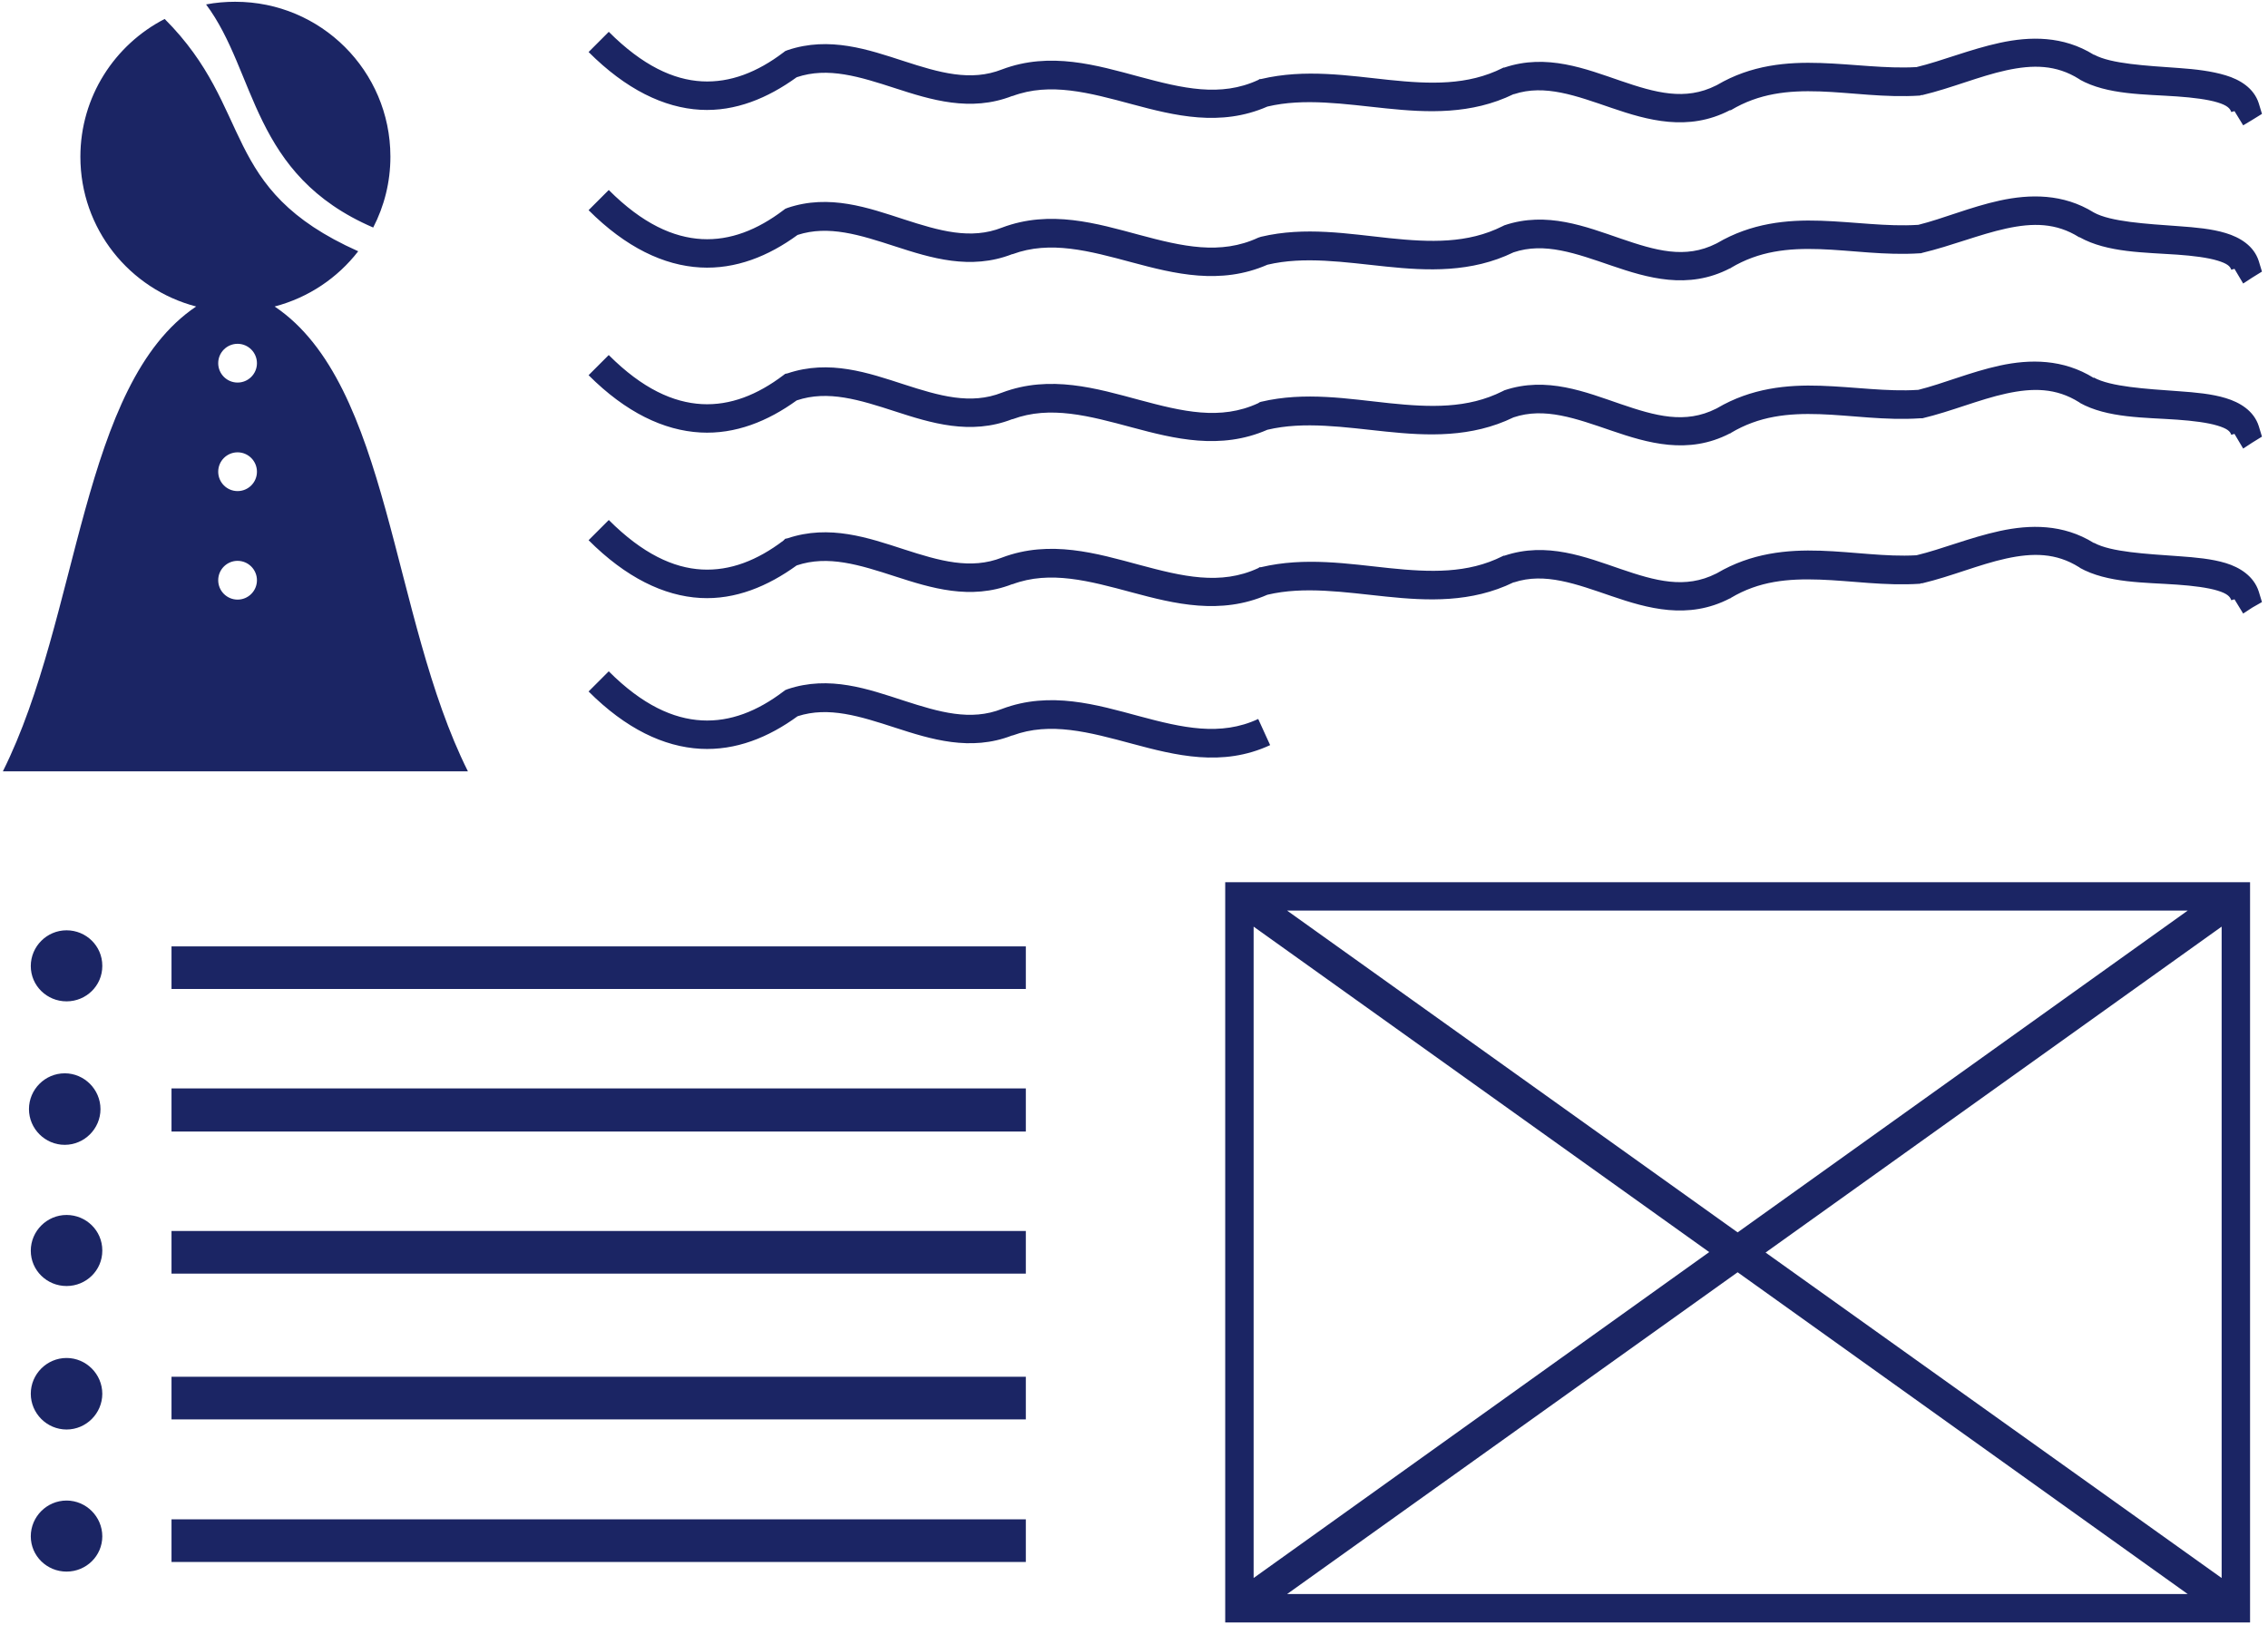 <svg width="201" height="144" viewBox="0 0 201 144" xmlns="http://www.w3.org/2000/svg"><title>p_prototyping</title><g fill="#1B2564" fill-rule="evenodd"><path d="M53.95 59.487l-1.787 1.787c3.31 3.31 6.67 4.9 9.912 5.078 3.13.17 6.04-1.005 8.61-2.884 2.748-.892 5.527.002 8.653 1.015 3.145 1.02 6.667 2.13 10.358.69.013-.004.028.005.04 0 3.34-1.24 6.803-.288 10.602.732 3.813 1.024 7.983 2.094 12.227.122l-1.057-2.316c-3.35 1.56-6.74.773-10.52-.242-3.78-1.016-7.92-2.26-12.186-.65-2.78 1.097-5.558.285-8.692-.73-3.135-1.018-6.606-2.27-10.318-1.017l-.203.082-.163.122c-2.308 1.75-4.716 2.697-7.23 2.56-2.516-.138-5.246-1.347-8.246-4.347zm0-13.404l-1.787 1.787c3.31 3.308 6.67 4.94 9.912 5.118 3.1.17 5.977-1.036 8.53-2.884 2.772-.936 5.577-.048 8.733.975 3.145 1.018 6.667 2.128 10.358.69.013-.005.028.004.04 0 3.34-1.242 6.803-.29 10.602.73 3.74 1.005 7.824 2.023 11.983.204 3.258-.773 6.808-.224 10.52.162 3.664.38 7.554.56 11.294-1.26.01-.005.028.007.04 0 2.735-.904 5.504.144 8.652 1.22 3.163 1.08 6.775 2.127 10.48.203h.04l.04-.042c2.513-1.502 5.08-1.72 7.88-1.625 2.803.095 5.79.575 8.897.366l.08-.042h.123c2.55-.606 5.076-1.682 7.433-2.193 2.357-.512 4.417-.51 6.458.77h.04v.042c2.464 1.38 5.817 1.3 8.652 1.503 1.418.1 2.706.264 3.575.528.87.264 1.12.543 1.218.853l.285-.08.77 1.26.814-.53.853-.487-.285-.934c-.435-1.36-1.676-2.14-2.924-2.52-1.248-.378-2.677-.504-4.143-.608-2.915-.208-6.035-.37-7.515-1.178-.012-.008-.03.007-.04 0-2.72-1.692-5.66-1.635-8.328-1.057-2.665.58-5.15 1.616-7.392 2.153h-.04c-2.673.15-5.507-.306-8.45-.406-2.986-.1-6.14.203-9.18 1.99-.028.017-.053.024-.08.04-2.75 1.386-5.385.642-8.45-.405-3.097-1.06-6.568-2.446-10.317-1.18h-.08l-.082.042c-3.094 1.554-6.417 1.43-10.033 1.056-3.615-.376-7.476-1.006-11.373-.082h-.122l-.122.082c-3.35 1.557-6.74.73-10.52-.285-3.78-1.015-7.92-2.26-12.186-.65-2.78 1.097-5.558.285-8.693-.73-3.135-1.017-6.606-2.228-10.318-.976l-.203.04-.164.163c-2.307 1.75-4.715 2.697-7.23 2.56-2.515-.138-5.245-1.387-8.245-4.387zm0-14.623l-1.787 1.787c3.31 3.308 6.67 4.9 9.912 5.077 3.1.17 5.977-.996 8.53-2.843 2.772-.935 5.577-.047 8.733.976 3.145 1.02 6.667 2.13 10.358.69.013-.004.028.005.04 0 3.34-1.24 6.803-.29 10.602.73 3.74 1.006 7.824 2.024 11.983.205 3.258-.772 6.808-.223 10.52.163 3.66.38 7.558.554 11.294-1.26 2.747-.928 5.53.098 8.692 1.18 3.163 1.08 6.775 2.166 10.48.243h.04l.04-.04c2.513-1.503 5.08-1.76 7.88-1.667 2.803.094 5.79.574 8.897.365h.203c2.552-.606 5.076-1.682 7.433-2.193 2.357-.512 4.417-.51 6.458.77h.04v.042c2.464 1.38 5.817 1.3 8.652 1.503 1.418.1 2.706.264 3.575.528.87.264 1.12.503 1.218.812l.285-.08.772 1.3.812-.53.853-.527-.284-.934c-.434-1.36-1.676-2.1-2.924-2.478-1.248-.38-2.677-.505-4.143-.61-2.932-.21-6.087-.396-7.555-1.218v.04c-2.72-1.69-5.66-1.675-8.327-1.096-2.607.566-5.023 1.605-7.23 2.153h-.04c-2.717.176-5.612-.265-8.61-.366-2.987-.1-6.143.204-9.18 1.99-.03.018-.055.025-.083.042-2.75 1.385-5.384.64-8.448-.406-3.098-1.058-6.57-2.486-10.32-1.22l-.08.042-.08.04c-3.096 1.554-6.42 1.432-10.034 1.057-3.615-.376-7.476-1.047-11.374-.122l-.12.04-.123.082c-3.353 1.557-6.74.73-10.522-.285-3.78-1.015-7.918-2.26-12.186-.65-2.78 1.097-5.558.285-8.692-.73-3.135-1.017-6.606-2.23-10.318-.976l-.203.04-.163.123c-2.308 1.748-4.716 2.696-7.23 2.56-2.515-.14-5.246-1.347-8.246-4.347zm0-14.623l-1.787 1.787c3.31 3.308 6.67 4.9 9.912 5.077 3.13.172 6.04-1.003 8.61-2.883 2.748-.892 5.527.002 8.653 1.016 3.145 1.02 6.667 2.13 10.358.69.013-.005.028.005.04 0 3.34-1.24 6.803-.29 10.602.73 3.74 1.006 7.824 2.024 11.983.205 3.258-.773 6.808-.224 10.52.162 3.66.38 7.558.554 11.294-1.26 2.747-.928 5.53.098 8.692 1.18 3.163 1.08 6.775 2.166 10.48.242h.04l.04-.04c2.513-1.502 5.08-1.76 7.88-1.666 2.803.095 5.79.575 8.897.366h.08l.123-.04c2.552-.607 5.076-1.642 7.433-2.153 2.357-.513 4.417-.512 6.458.77h.04c2.464 1.38 5.817 1.342 8.652 1.544 1.418.1 2.706.264 3.575.528.87.264 1.12.503 1.218.812l.285-.08.772 1.3.812-.53.853-.527-.284-.934c-.435-1.36-1.676-2.1-2.924-2.478-1.248-.38-2.677-.505-4.143-.61-2.932-.21-6.087-.396-7.555-1.218-2.716-1.684-5.664-1.634-8.327-1.056-2.607.567-5.023 1.606-7.23 2.154h-.04c-2.717.176-5.612-.265-8.612-.366-2.985-.1-6.14.203-9.18 1.99-.028.017-.053.024-.08.04-2.75 1.386-5.385.602-8.45-.446-3.096-1.058-6.568-2.445-10.317-1.178l-.08.04-.08.04c-3.096 1.555-6.42 1.433-10.035 1.058-3.615-.376-7.476-1.047-11.373-.122l-.122.04-.122.04c-3.35 1.56-6.74.773-10.52-.243-3.78-1.015-7.92-2.26-12.186-.65-2.78 1.097-5.558.285-8.693-.73-3.135-1.017-6.606-2.27-10.318-1.016l-.203.082-.163.122c-2.308 1.748-4.716 2.696-7.23 2.56-2.516-.14-5.246-1.347-8.246-4.347zm0-14.014L52.164 4.61c3.31 3.308 6.67 4.94 9.912 5.118 3.1.17 5.977-1.036 8.53-2.884 2.772-.936 5.577-.048 8.733.975 3.145 1.02 6.667 2.128 10.358.69.013-.005.028.004.04 0 3.34-1.242 6.803-.29 10.602.73 3.74 1.005 7.824 2.024 11.983.204 3.258-.773 6.808-.223 10.52.162 3.664.38 7.554.56 11.294-1.26.01-.005.028.007.04 0 2.735-.904 5.504.144 8.652 1.22 3.163 1.08 6.775 2.127 10.48.203h.08c2.513-1.503 5.08-1.76 7.88-1.667 2.803.095 5.79.575 8.897.366l.08-.042h.123c2.55-.606 5.076-1.682 7.433-2.193 2.357-.512 4.417-.51 6.458.772h.04v.04c2.464 1.38 5.817 1.3 8.652 1.503 1.418.1 2.706.264 3.575.528.87.264 1.12.544 1.218.853l.285-.08.772 1.26.812-.488.853-.528-.284-.935c-.434-1.36-1.676-2.1-2.924-2.478-1.248-.38-2.677-.546-4.143-.65-2.915-.208-6.035-.37-7.515-1.178-.01-.008-.028.007-.04 0-2.72-1.692-5.66-1.635-8.327-1.056-2.665.578-5.148 1.615-7.392 2.153h-.04c-2.673.15-5.507-.266-8.45-.365-2.985-.1-6.14.162-9.18 1.95-.027.016-.053.024-.08.04-2.75 1.385-5.385.64-8.45-.406-3.096-1.06-6.568-2.446-10.317-1.18h-.08l-.08.042c-3.096 1.554-6.42 1.43-10.034 1.056-3.615-.376-7.476-1.006-11.374-.08h-.12l-.123.08c-3.353 1.557-6.74.73-10.522-.284-3.78-1.016-7.918-2.26-12.186-.65-2.78 1.097-5.558.285-8.692-.732-3.135-1.016-6.606-2.227-10.318-.974l-.203.08-.163.123c-2.308 1.75-4.716 2.697-7.23 2.56-2.516-.138-5.246-1.387-8.246-4.387zM20.86.156c-.888 0-1.755.075-2.597.236 4.508 6.032 3.967 15.1 14.812 19.77.97-1.877 1.524-4.007 1.524-6.268v-.043C34.583 6.276 28.436.157 20.86.157zM14.594 1.68c-4.43 2.28-7.47 6.89-7.47 12.214 0 6.386 4.357 11.726 10.26 13.266C7.12 34.055 7.113 54.632.253 68.353H41.47c-6.86-13.72-6.866-34.298-17.13-41.193 2.985-.78 5.574-2.526 7.406-4.894C19.337 16.728 22.642 9.73 14.594 1.68zm6.46 28.786c.948 0 1.716.77 1.718 1.717 0 .948-.768 1.717-1.716 1.717s-1.717-.77-1.717-1.717c0-.948.77-1.717 1.717-1.717zm0 9.616c.948 0 1.716.77 1.718 1.718 0 .948-.768 1.717-1.716 1.717s-1.717-.77-1.717-1.717c0-.95.77-1.718 1.717-1.718zm0 9.617c.948 0 1.716.77 1.718 1.716 0 .95-.768 1.718-1.716 1.718s-1.717-.77-1.717-1.718.77-1.717 1.717-1.717zM108.584 78.172V143.772H199.41V78.173H108.582zm5.484 2.518h79.817l-39.888 28.515-39.93-28.515zm-2.966 1.422l40.376 28.84-40.376 28.88v-57.72zm85.79 0v57.72l-40.418-28.84 40.417-28.88zm-42.895 30.627l39.888 28.514h-79.817l39.93-28.515zM5.898 82.437c-1.742 0-3.17 1.426-3.17 3.168 0 1.742 1.428 3.128 3.17 3.128s3.168-1.386 3.168-3.128v-.04c-.004-1.74-1.43-3.128-3.168-3.128zM15.2 83.86v3.776h75.714V83.86H15.2zM5.735 95.11c-1.742 0-3.168 1.427-3.168 3.17 0 1.74 1.426 3.167 3.168 3.167 1.742 0 3.17-1.426 3.17-3.168-.005-1.74-1.43-3.17-3.17-3.17zm9.465 1.34v3.82h75.714v-3.82H15.2zm-9.302 11.212c-1.742 0-3.17 1.426-3.17 3.168 0 1.742 1.428 3.128 3.17 3.128s3.168-1.386 3.168-3.128v-.04c-.004-1.74-1.43-3.128-3.168-3.128zm9.302 1.42v3.78h75.714v-3.78H15.2zm-9.302 11.253c-1.742 0-3.17 1.426-3.17 3.168 0 1.742 1.428 3.17 3.17 3.17s3.168-1.428 3.168-3.17c-.004-1.74-1.43-3.168-3.168-3.168zM15.2 122v3.778h75.714V122H15.2zm-9.302 10.968c-1.742 0-3.17 1.426-3.17 3.168 0 1.742 1.428 3.128 3.17 3.128s3.168-1.386 3.168-3.128c-.004-1.74-1.43-3.168-3.168-3.168zm9.302 1.665v3.778h75.714v-3.777H15.2z"/></g></svg>